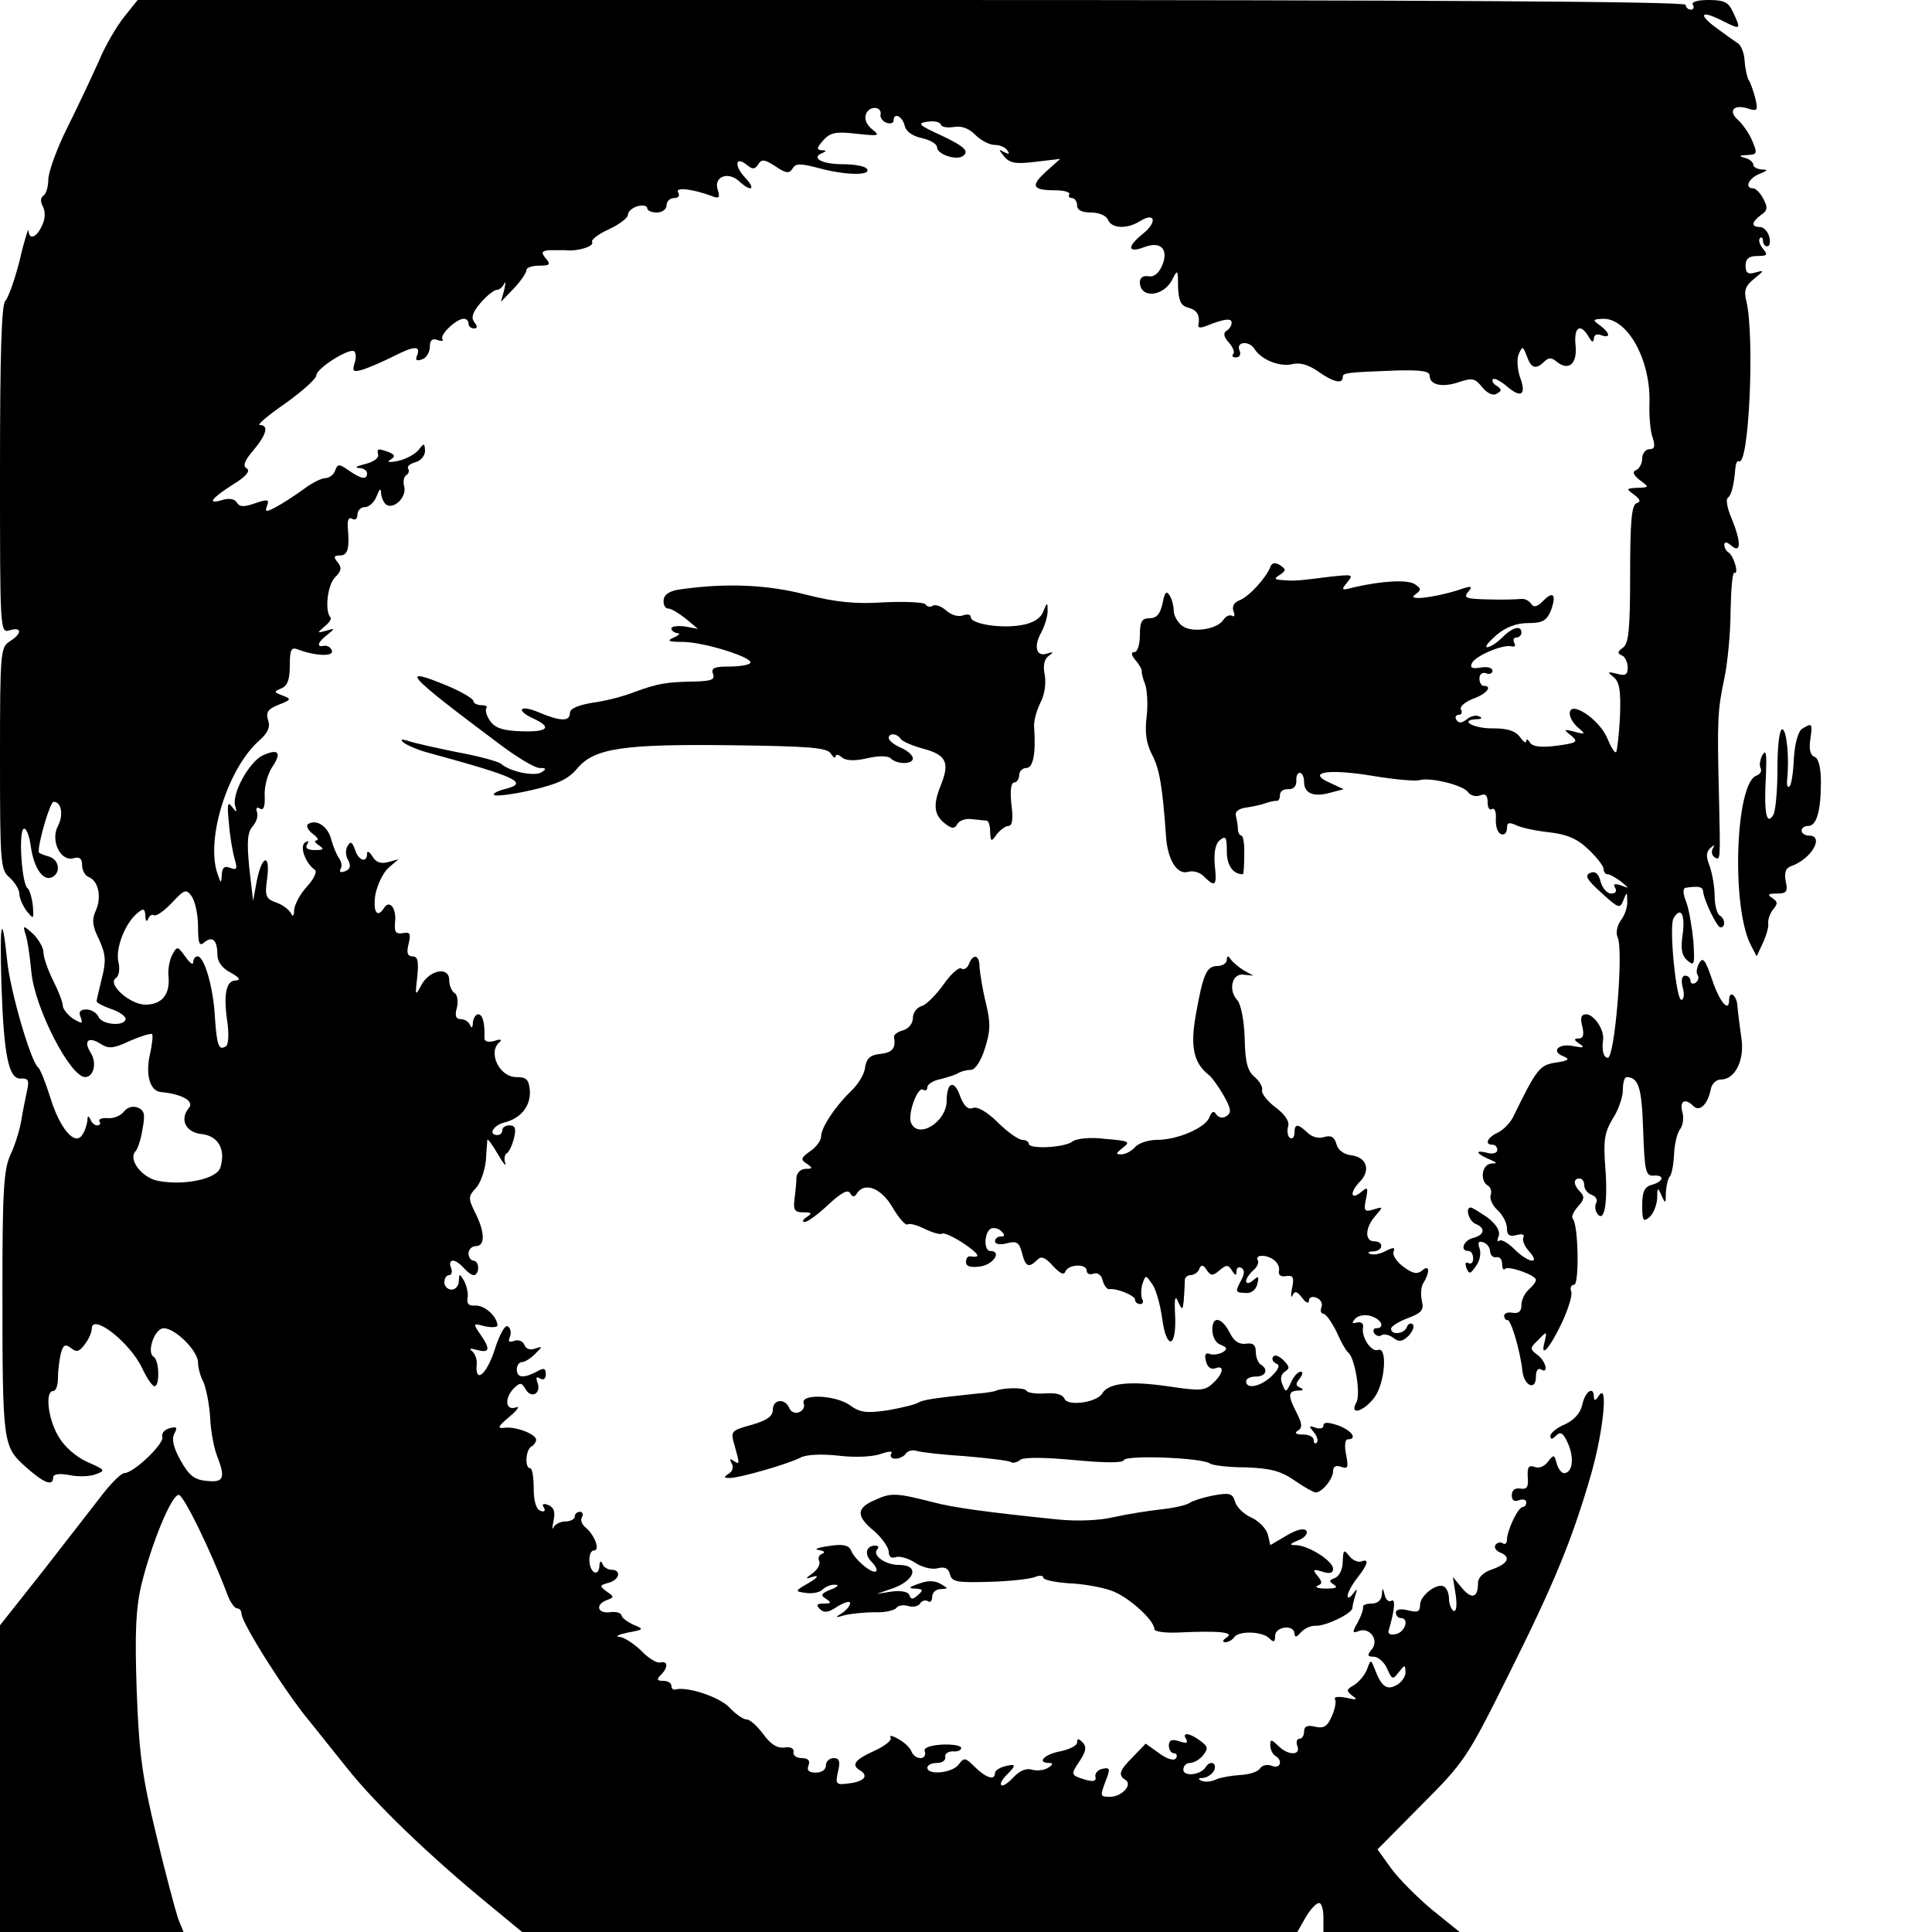 <?xml version="1.0" standalone="no"?>
<!DOCTYPE svg PUBLIC "-//W3C//DTD SVG 20010904//EN"
 "http://www.w3.org/TR/2001/REC-SVG-20010904/DTD/svg10.dtd">
<svg version="1.0" xmlns="http://www.w3.org/2000/svg"
 width="400pt" height="400pt" viewBox="0 0 400 400"
 preserveAspectRatio="xMidYMid meet">
<g transform="translate(0,400) scale(0.1,-0.1)"
fill="#000000" stroke="none">
<path d="M257 3965 c-16 -20 -40 -61 -53 -93 -14 -31 -43 -93 -65 -137 -22
-44 -39 -92 -39 -107 0 -15 -5 -30 -10 -33 -6 -4 -7 -12 -1 -23 5 -10 5 -25
-2 -39 -11 -25 -27 -31 -28 -10 0 6 -9 -21 -18 -61 -10 -40 -24 -79 -30 -85
-8 -8 -11 -112 -11 -350 0 -334 0 -338 20 -332 26 8 26 -7 0 -23 -19 -12 -20
-23 -20 -242 0 -218 1 -231 20 -247 11 -10 20 -25 20 -33 0 -9 7 -25 15 -36
15 -18 15 -18 13 11 -2 17 -7 33 -11 36 -12 9 -19 117 -8 123 5 3 12 -14 15
-38 7 -46 27 -73 46 -61 17 11 11 37 -10 42 -11 3 -20 7 -20 9 0 24 24 104 31
104 16 0 21 -27 9 -50 -16 -30 5 -74 32 -67 13 4 18 -1 18 -14 0 -11 6 -22 14
-25 20 -8 27 -42 14 -70 -8 -18 -7 -31 7 -59 14 -31 15 -44 6 -80 -6 -24 -11
-46 -11 -48 0 -3 13 -10 30 -16 16 -5 30 -15 30 -20 0 -17 -50 -13 -56 4 -4 8
-15 15 -25 15 -13 0 -17 -5 -12 -16 5 -14 3 -14 -16 -3 -11 8 -21 20 -21 27 0
7 -9 30 -20 52 -11 22 -20 48 -20 58 0 10 -10 27 -21 38 -21 19 -22 19 -16 -1
4 -11 9 -46 12 -78 7 -74 80 -216 111 -217 18 0 25 29 12 50 -16 25 -5 35 20
19 17 -11 27 -10 61 6 23 10 43 16 46 14 2 -3 0 -22 -5 -44 -9 -41 1 -74 23
-76 44 -4 70 -19 58 -33 -20 -24 -6 -51 27 -54 34 -4 50 -32 38 -70 -8 -23
-74 -37 -128 -27 -34 6 -64 45 -47 62 4 4 11 25 14 45 6 31 4 39 -10 45 -11 4
-22 0 -29 -9 -6 -8 -21 -14 -33 -13 -12 1 -20 -2 -17 -7 3 -4 1 -8 -5 -8 -5 0
-12 6 -14 13 -4 8 -6 7 -6 -3 -1 -8 -5 -22 -11 -30 -15 -23 -46 13 -66 78 -10
32 -21 59 -25 62 -15 11 -58 159 -64 220 -11 106 -16 83 -12 -50 5 -146 15
-196 41 -193 14 1 17 -4 12 -25 -3 -15 -9 -43 -12 -62 -3 -19 -13 -51 -22 -70
-14 -30 -17 -72 -17 -275 0 -325 1 -329 47 -371 39 -35 58 -42 58 -23 0 7 12
9 34 5 18 -4 43 -3 55 2 20 7 19 9 -18 25 -24 11 -48 32 -60 53 -22 37 -28 94
-11 94 6 0 10 12 10 28 0 15 3 37 6 50 5 18 9 20 21 11 11 -9 17 -8 28 7 8 10
15 25 15 33 0 33 78 -27 104 -81 10 -21 21 -38 26 -38 11 0 10 54 -2 61 -15 9
2 59 21 59 24 0 71 -47 71 -71 0 -11 5 -29 11 -40 5 -11 12 -43 14 -72 1 -29
8 -65 14 -80 18 -47 15 -57 -21 -53 -26 2 -37 12 -54 42 -15 27 -19 44 -13 56
7 13 5 15 -10 11 -11 -3 -17 -11 -15 -18 5 -13 -59 -75 -79 -75 -7 -1 -26 -20
-44 -43 -18 -23 -73 -94 -122 -157 l-91 -115 0 -317 0 -318 190 0 190 0 -11
27 c-5 15 -26 92 -45 172 -30 124 -36 169 -41 301 -4 120 -2 170 10 220 21 85
62 185 77 185 10 0 66 -114 101 -207 6 -16 15 -28 20 -28 5 0 9 -5 9 -11 0
-19 93 -166 142 -224 9 -11 43 -54 76 -95 57 -72 169 -181 300 -288 l63 -52
802 0 803 0 17 30 c10 17 22 30 28 30 5 0 9 -13 9 -30 l0 -30 141 0 141 0 -57
46 c-31 26 -69 64 -85 86 l-28 39 91 92 c89 89 95 98 179 267 98 196 133 283
172 417 26 91 36 194 16 163 -6 -10 -10 -11 -10 -2 0 23 -18 12 -24 -16 -4
-18 -17 -32 -36 -41 -17 -7 -30 -18 -30 -24 0 -8 4 -7 12 1 9 9 15 5 25 -18
13 -31 8 -60 -9 -60 -5 0 -12 9 -15 20 -5 19 -6 19 -18 4 -7 -10 -19 -15 -28
-11 -12 4 -15 0 -14 -21 2 -21 -2 -26 -15 -24 -11 2 -18 -3 -18 -14 0 -10 5
-14 15 -10 8 3 15 1 15 -4 0 -6 -3 -10 -7 -10 -10 0 -33 -49 -33 -68 0 -7 -4
-11 -9 -7 -5 3 -12 1 -15 -4 -3 -5 1 -11 9 -15 24 -9 18 -23 -15 -35 -19 -6
-30 -17 -30 -29 0 -30 -13 -34 -33 -10 l-19 23 6 -38 c3 -22 1 -35 -5 -32 -5
4 -9 15 -9 25 0 10 -4 21 -10 25 -14 9 -50 -18 -50 -38 0 -14 -5 -16 -25 -11
-15 4 -25 2 -25 -5 0 -6 5 -11 10 -11 18 0 10 -28 -9 -33 -12 -3 -18 0 -16 7
12 40 15 67 6 62 -5 -4 -12 2 -14 11 -4 17 -5 17 -6 1 -1 -11 -9 -18 -21 -18
-11 0 -19 -3 -18 -7 1 -5 -4 -19 -11 -32 -12 -21 -11 -23 2 -18 23 9 43 -19
27 -38 -10 -12 -9 -15 4 -15 9 0 22 -11 28 -25 10 -23 12 -23 24 -7 13 16 13
16 14 0 0 -10 -9 -22 -19 -27 -20 -11 -31 -3 -45 34 -8 20 -8 20 -16 -2 -5
-12 -17 -26 -27 -32 -16 -9 -16 -12 -3 -22 12 -8 9 -9 -13 -4 -16 3 -26 2 -23
-3 3 -5 0 -21 -7 -36 -9 -21 -17 -25 -34 -21 -16 4 -23 1 -23 -10 0 -8 -4 -15
-10 -15 -5 0 -7 -7 -4 -15 8 -20 -20 -20 -40 1 -14 13 -16 14 -16 0 0 -8 5
-18 10 -21 17 -10 11 -28 -7 -21 -9 4 -20 1 -24 -5 -4 -7 -22 -13 -41 -14 -18
-1 -41 -5 -50 -9 -10 -5 -23 -6 -30 -3 -9 4 -7 6 3 6 9 1 19 8 23 16 6 16 -9
21 -18 6 -10 -16 -46 -20 -46 -5 0 8 6 14 14 14 7 0 20 7 27 16 11 14 10 18
-6 30 -23 17 -39 18 -29 3 4 -8 0 -9 -15 -4 -15 5 -21 2 -21 -9 0 -9 5 -16 11
-16 5 0 7 -5 4 -10 -4 -6 -17 -3 -35 10 l-28 20 -26 -27 c-28 -28 -32 -38 -16
-48 16 -10 -8 -35 -31 -35 -22 0 -22 0 -9 35 9 23 8 26 -7 23 -10 -2 -17 -10
-15 -17 2 -9 -4 -10 -20 -6 -32 10 -32 10 -12 40 13 20 14 29 5 38 -8 8 -11 8
-11 -1 0 -6 -16 -14 -35 -18 -33 -6 -50 -24 -22 -24 8 0 7 -4 -3 -10 -8 -5
-23 -7 -33 -4 -12 4 -26 -2 -39 -16 -11 -12 -22 -19 -25 -16 -3 3 2 12 11 21
21 21 20 24 -4 18 -11 -3 -20 -9 -20 -14 0 -16 -19 -10 -42 13 -19 19 -22 20
-33 5 -13 -18 -65 -23 -65 -7 0 6 9 10 20 10 11 0 19 6 17 13 -1 6 6 11 16 11
9 -1 17 2 17 7 0 5 -18 8 -40 7 -27 -2 -39 -7 -35 -15 2 -7 -2 -13 -9 -13 -8
0 -16 6 -19 14 -3 8 -16 20 -28 26 -12 7 -19 8 -15 2 3 -5 -12 -17 -34 -27
-40 -18 -48 -29 -30 -40 19 -11 10 -23 -20 -27 -29 -4 -31 -3 -25 24 5 21 3
28 -9 28 -9 0 -16 -7 -16 -15 0 -9 -9 -15 -21 -15 -15 0 -19 5 -15 15 4 10 -1
15 -14 15 -11 0 -19 6 -17 13 1 7 -6 11 -19 9 -15 -2 -29 7 -44 28 -12 16 -27
30 -34 30 -7 0 -23 11 -36 25 -21 22 -88 44 -112 37 -5 -1 -8 3 -8 8 0 6 -8
10 -17 10 -13 0 -14 3 -5 12 16 16 15 30 -1 26 -7 -2 -25 9 -40 25 -16 15 -36
28 -45 28 -9 1 -1 5 18 9 33 6 34 7 12 16 -13 6 -24 14 -25 19 -1 6 -12 9 -25
7 -25 -3 -30 16 -6 25 16 6 16 7 0 18 -15 11 -15 13 4 18 23 6 27 27 6 27 -8
0 -17 6 -19 13 -3 7 -6 4 -6 -6 -1 -10 -5 -15 -11 -12 -13 8 -13 45 0 45 13 0
1 32 -17 47 -8 6 -12 16 -8 22 3 6 1 11 -4 11 -6 0 -11 -4 -11 -10 0 -5 -9
-10 -19 -10 -11 0 -22 -6 -25 -12 -3 -7 -3 -1 0 13 4 19 1 28 -11 33 -10 4
-14 2 -9 -5 4 -7 1 -10 -7 -7 -9 3 -14 20 -14 46 0 23 -3 42 -7 42 -12 0 -10
38 2 45 6 3 10 10 10 14 0 12 -43 28 -65 25 -16 -2 -15 2 10 23 17 14 22 23
13 19 -22 -7 -24 19 -4 40 13 12 16 12 24 -2 12 -21 33 -9 25 13 -4 11 -3 14
5 9 7 -4 12 -1 12 9 0 12 -4 14 -19 5 -27 -14 -41 -13 -41 5 0 8 5 15 11 15 6
0 18 8 27 17 16 16 16 16 0 11 -10 -4 -19 -1 -22 7 -3 8 -12 12 -21 9 -11 -4
-14 -2 -9 9 3 8 1 18 -5 21 -5 4 -17 -17 -27 -49 -17 -52 -41 -71 -37 -29 1
10 -4 22 -10 27 -7 5 -3 6 11 2 26 -7 28 2 6 33 -15 22 -15 23 10 16 14 -3 26
-2 26 2 -1 19 -27 42 -46 41 -13 -1 -18 3 -16 16 2 9 -2 25 -7 35 -10 16 -10
16 -11 0 0 -10 -7 -18 -15 -18 -8 0 -15 7 -15 15 0 8 4 15 10 15 5 0 7 7 4 15
-4 8 -2 15 4 15 5 0 15 -7 22 -15 7 -8 16 -15 21 -15 5 0 9 7 9 15 0 8 -4 15
-10 15 -5 0 -10 7 -10 15 0 8 7 15 15 15 20 0 19 29 -1 69 -15 30 -15 34 2 52
9 10 18 36 20 57 1 20 3 39 3 42 1 3 11 -11 22 -30 11 -19 18 -27 15 -18 -3 9
-1 18 3 20 4 2 11 15 15 31 5 20 3 27 -9 27 -8 0 -15 -4 -15 -10 0 -5 -4 -10
-10 -10 -20 0 -9 20 14 26 34 8 55 34 53 66 -2 23 -7 28 -28 28 -36 0 -60 53
-34 73 5 5 0 6 -11 2 -14 -4 -22 -1 -21 7 1 31 -4 48 -13 48 -5 0 -10 -8 -11
-17 0 -11 -3 -13 -6 -5 -2 6 -11 12 -19 12 -10 0 -13 7 -8 24 3 13 1 27 -5 30
-6 4 -11 16 -11 27 0 29 -41 21 -58 -11 -12 -23 -13 -22 -8 18 3 32 1 42 -10
42 -10 0 -13 7 -8 26 5 21 3 25 -12 22 -15 -2 -18 2 -16 24 3 28 -12 46 -23
28 -14 -22 -23 -8 -18 27 4 21 16 46 27 56 l21 18 -22 -6 c-15 -4 -25 0 -32
12 -6 10 -11 12 -11 6 0 -21 -18 -15 -25 8 -6 16 -9 18 -15 8 -5 -7 -5 -21 1
-30 6 -12 4 -19 -7 -23 -9 -3 -12 -2 -9 5 4 5 2 15 -3 22 -5 7 -12 24 -16 38
-6 27 -30 44 -48 33 -5 -3 -1 -12 9 -20 10 -7 14 -14 8 -14 -5 0 -3 -5 5 -10
12 -8 10 -10 -8 -10 -15 0 -21 4 -16 12 4 7 3 8 -4 4 -13 -8 1 -44 20 -57 5
-3 -2 -19 -16 -34 -14 -15 -26 -37 -27 -49 0 -12 -3 -15 -6 -8 -3 7 -16 18
-30 23 -23 8 -25 14 -20 49 7 53 -10 51 -21 -2 l-8 -43 -8 69 c-5 53 -4 72 7
85 8 9 12 22 9 30 -3 8 0 11 6 7 8 -5 11 5 10 27 -1 18 6 44 15 58 21 31 14
40 -19 25 -28 -13 -65 -80 -57 -105 4 -14 3 -14 -7 -1 -9 12 -10 4 -6 -35 2
-27 8 -61 12 -74 6 -20 4 -23 -9 -18 -13 5 -17 1 -18 -16 -1 -18 -2 -16 -10 8
-22 73 24 216 88 272 18 16 23 28 18 42 -5 17 0 23 22 32 26 10 27 12 8 19
-18 7 -19 8 -2 15 12 5 17 18 17 47 0 34 3 39 18 33 34 -13 74 -15 69 -2 -2 7
-10 11 -16 10 -17 -4 -13 8 7 23 16 13 16 14 -3 8 -19 -5 -19 -5 -3 9 10 8 15
16 12 19 -12 13 -6 68 10 83 13 13 14 20 5 31 -9 11 -8 14 5 14 16 0 20 14 16
59 -1 14 2 21 9 17 6 -4 11 0 11 8 0 9 7 16 15 16 9 0 20 10 25 23 6 16 9 17
9 5 1 -9 6 -20 11 -23 16 -10 42 16 37 37 -3 10 -1 21 4 24 5 3 7 9 4 14 -3 4
4 10 15 13 11 3 20 13 20 24 -1 16 -2 16 -13 2 -7 -9 -25 -19 -42 -23 -19 -4
-25 -3 -17 2 11 7 10 10 -3 16 -23 8 -25 8 -22 -6 1 -7 -11 -15 -28 -19 -16
-4 -22 -7 -12 -8 9 0 17 -5 17 -11 0 -14 -12 -12 -38 6 -20 14 -23 14 -28 0
-3 -9 -13 -16 -21 -16 -8 0 -29 -11 -46 -24 -18 -13 -43 -29 -56 -36 -21 -11
-23 -10 -18 3 5 13 1 14 -25 5 -23 -8 -32 -8 -38 2 -4 7 -16 9 -29 5 -33 -10
-25 2 20 31 28 17 38 29 30 34 -9 5 -5 16 13 37 28 33 33 53 14 53 -7 0 17 20
53 45 35 25 64 51 64 58 0 14 66 56 78 50 4 -3 5 -14 1 -25 -5 -17 -3 -19 18
-13 12 4 40 16 60 26 45 23 59 24 52 4 -5 -11 -2 -13 10 -9 9 3 16 15 16 26 0
14 5 18 16 14 8 -3 13 -2 10 2 -6 9 29 42 44 42 6 0 10 -4 10 -10 0 -5 5 -10
11 -10 8 0 8 4 1 13 -7 9 -4 20 13 40 13 15 28 27 34 27 5 0 12 6 15 13 3 6 3
1 0 -13 l-7 -25 27 28 c14 15 26 32 26 38 0 5 12 9 26 9 22 0 25 2 14 15 -10
12 -9 15 6 17 11 0 26 0 34 0 26 -3 61 8 56 17 -3 4 12 16 34 26 22 10 40 24
40 30 0 7 9 15 20 18 11 3 20 1 20 -4 0 -5 9 -9 20 -9 11 0 20 7 20 15 0 8 7
15 16 15 9 0 12 5 8 12 -7 11 30 7 70 -8 15 -6 17 -3 12 13 -9 27 21 39 44 18
26 -24 36 -17 12 8 -23 25 -19 45 5 25 11 -9 16 -9 23 2 7 11 13 10 35 -4 22
-15 29 -16 36 -5 6 11 16 11 54 1 55 -15 109 -16 100 -2 -3 6 -26 10 -50 10
-43 0 -67 13 -43 23 10 4 9 6 -1 6 -11 1 -10 5 3 20 15 17 27 19 70 14 46 -5
49 -4 32 9 -12 10 -17 21 -13 32 7 18 34 16 30 -2 -1 -5 4 -13 12 -16 8 -3 15
-1 15 4 0 18 18 10 23 -10 3 -13 17 -22 36 -26 17 -4 31 -12 31 -19 0 -14 38
-27 52 -19 16 10 7 20 -44 44 -46 21 -50 25 -28 28 13 2 26 0 28 -6 1 -5 13
-7 26 -5 16 3 31 -2 45 -16 12 -12 30 -21 40 -21 11 0 23 -5 27 -12 5 -7 3 -8
-7 -3 -12 7 -12 6 0 -9 12 -14 24 -16 65 -11 l51 6 -29 -26 c-33 -30 -29 -39
19 -39 18 0 31 -4 29 -8 -3 -4 0 -8 5 -8 6 0 11 -7 11 -15 0 -10 10 -15 29
-15 16 0 31 -6 35 -15 7 -18 39 -20 66 -3 32 20 37 -2 5 -27 -33 -27 -30 -40
6 -26 33 12 49 -6 35 -39 -7 -16 -17 -24 -28 -22 -11 2 -18 -3 -18 -12 0 -35
50 -31 68 7 10 20 11 18 11 -16 1 -30 6 -40 21 -44 19 -5 25 -16 21 -37 -1 -5
6 -5 16 -1 37 15 53 17 53 7 0 -6 -5 -14 -11 -17 -7 -5 -5 -13 5 -24 9 -10 13
-21 9 -24 -3 -4 -1 -7 6 -7 8 0 11 7 7 15 -7 18 20 20 31 3 14 -23 53 -38 78
-32 16 4 34 -1 54 -15 31 -22 51 -27 51 -12 0 9 5 10 112 14 50 1 68 -1 68
-11 0 -19 26 -25 61 -13 27 9 33 8 48 -11 11 -13 23 -18 30 -13 11 6 10 9 0
16 -7 4 -11 10 -8 14 3 3 16 -4 29 -15 29 -25 41 -18 27 19 -5 15 -7 37 -3 47
8 18 9 18 17 -3 9 -26 19 -29 37 -11 8 8 15 8 25 -1 25 -20 43 -4 39 34 -4 38
10 47 27 18 7 -12 10 -13 11 -4 0 7 6 11 15 7 20 -7 19 4 -2 20 -17 12 -16 13
7 14 51 0 98 -87 95 -175 -1 -27 2 -60 7 -72 5 -17 4 -23 -7 -23 -8 0 -15 -9
-15 -19 0 -11 -6 -21 -12 -24 -9 -3 -7 -10 7 -21 20 -15 20 -15 -5 -16 -23 -1
-24 -2 -7 -14 13 -10 15 -15 5 -18 -10 -4 -13 -39 -13 -147 0 -114 -3 -144
-15 -152 -11 -8 -12 -12 -2 -16 6 -2 12 -14 12 -25 0 -15 -5 -18 -22 -13 -20
5 -21 4 -7 -7 12 -10 15 -28 13 -82 -2 -38 -6 -71 -8 -73 -3 -3 -11 11 -19 30
-17 39 -77 78 -77 50 0 -9 8 -22 18 -30 15 -13 15 -14 -8 -8 -23 6 -24 5 -7
-8 15 -13 13 -15 -30 -21 -33 -4 -49 -2 -55 6 -4 7 -8 9 -8 4 0 -6 -6 -2 -13
8 -10 13 -26 18 -55 18 -40 -1 -73 17 -35 19 11 0 13 3 5 6 -7 3 -19 0 -26 -7
-10 -7 -16 -8 -21 0 -3 5 -1 10 5 10 6 0 8 5 5 11 -4 5 7 15 24 22 29 10 42
27 23 27 -5 0 -9 7 -9 15 0 9 6 14 14 11 7 -3 13 0 13 5 0 7 -11 9 -24 7 -17
-3 -23 -1 -19 8 5 15 63 40 82 36 7 -2 10 1 6 7 -3 6 -1 11 4 11 6 0 11 5 11
10 0 16 -18 12 -40 -10 -11 -11 -25 -20 -31 -20 -6 0 3 11 19 25 20 17 42 25
66 25 30 0 38 5 47 26 12 33 5 42 -17 19 -12 -12 -19 -13 -24 -5 -4 6 -13 11
-21 10 -8 -1 -38 -2 -68 -1 -46 1 -52 3 -41 16 10 12 7 13 -22 3 -51 -16 -107
-22 -88 -9 13 10 13 12 0 21 -15 11 -71 7 -127 -6 -26 -7 -27 -6 -14 10 14 17
12 17 -35 12 -70 -9 -77 -9 -99 -7 -17 1 -18 3 -5 11 13 9 13 11 0 20 -10 6
-17 5 -20 -4 -9 -23 -45 -62 -64 -69 -11 -4 -16 -13 -12 -23 3 -8 2 -12 -3 -9
-6 3 -13 -1 -18 -8 -12 -20 -65 -28 -85 -13 -10 7 -18 22 -18 32 0 10 -4 25
-9 32 -6 10 -10 5 -14 -17 -5 -22 -12 -31 -27 -31 -16 0 -20 -7 -20 -35 0 -19
-5 -35 -11 -35 -8 0 -7 -6 2 -17 8 -9 13 -19 13 -22 -1 -3 2 -16 7 -28 4 -12
6 -42 3 -67 -4 -32 -1 -55 11 -78 16 -30 22 -69 29 -168 3 -50 23 -82 46 -75
10 3 25 -1 33 -10 23 -23 27 -19 22 24 -2 26 1 44 11 52 12 9 14 6 14 -24 0
-29 13 -47 33 -47 2 0 3 18 3 40 1 22 -2 40 -6 40 -3 0 -7 6 -7 13 0 6 -2 19
-4 27 -3 9 5 16 21 18 14 2 32 6 40 9 8 3 18 5 23 5 4 -1 7 4 7 12 0 8 8 13
18 12 10 0 16 6 16 17 -1 9 2 17 7 17 5 0 9 -9 9 -19 0 -24 20 -32 55 -22 l27
7 -28 13 c-50 22 -7 30 86 15 47 -8 92 -12 100 -9 22 6 92 -11 100 -26 5 -6
15 -9 24 -6 11 5 16 1 16 -14 0 -11 4 -18 9 -14 6 3 9 -7 8 -21 -1 -15 4 -29
11 -31 6 -3 12 3 12 12 0 12 4 13 18 7 9 -5 40 -12 68 -15 37 -4 59 -13 82
-35 18 -17 32 -35 32 -41 0 -6 4 -11 8 -11 5 0 17 -7 28 -15 18 -15 18 -15 0
-8 -13 4 -17 3 -12 -5 4 -7 1 -12 -8 -12 -9 0 -18 11 -22 24 -4 17 -11 23 -21
19 -13 -5 -8 -14 22 -41 36 -33 39 -34 46 -16 7 18 8 18 8 -2 1 -11 -5 -29
-13 -39 -8 -11 -11 -27 -7 -35 13 -27 -6 -250 -20 -250 -9 0 -13 15 -10 37 3
21 -19 53 -35 53 -10 0 -13 -7 -8 -25 4 -17 2 -25 -7 -25 -11 0 -11 -3 1 -11
12 -8 9 -9 -12 -5 -31 7 -48 -11 -21 -21 14 -6 11 -9 -16 -13 -33 -5 -39 -12
-87 -110 -6 -14 -21 -29 -33 -35 -22 -10 -28 -25 -11 -25 6 0 10 -5 10 -11 0
-6 -9 -9 -20 -6 -27 7 -25 -1 3 -13 17 -7 18 -9 5 -9 -20 -1 -25 -36 -7 -46 6
-4 8 -13 5 -20 -2 -7 4 -21 15 -31 10 -9 19 -26 19 -37 0 -14 5 -18 20 -14 12
3 17 1 14 -5 -3 -5 2 -18 12 -29 25 -28 -2 -24 -31 5 -13 13 -27 21 -31 17 -4
-3 -5 1 -1 10 3 11 -5 24 -23 38 -16 11 -32 21 -35 21 -12 0 -4 -28 10 -34 21
-8 19 -23 -5 -29 -20 -5 -28 -27 -10 -27 6 0 10 -7 10 -16 0 -8 -4 -12 -10 -9
-6 3 -7 -1 -4 -10 6 -14 8 -13 20 4 8 11 11 27 7 37 -4 12 -2 15 8 12 8 -3 14
-11 14 -19 1 -8 6 -13 13 -12 7 2 12 -5 12 -14 0 -9 3 -14 6 -10 7 7 64 -13
64 -23 0 -4 -7 -13 -15 -20 -8 -7 -15 -21 -15 -32 0 -13 -6 -18 -18 -16 -11 2
-18 -1 -18 -7 1 -5 4 -9 7 -8 7 2 27 -65 31 -106 4 -31 28 -41 28 -11 0 12 4
18 10 15 17 -11 11 17 -7 30 -16 12 -16 14 2 31 18 19 18 18 13 -4 -10 -36 10
-15 36 40 13 28 22 57 19 64 -3 8 0 14 6 14 11 0 9 126 -3 137 -3 4 2 15 11
25 13 14 14 21 5 30 -15 15 -15 28 -2 28 6 0 10 -6 10 -14 0 -8 7 -17 16 -20
8 -3 12 -10 9 -16 -3 -5 -3 -15 1 -21 15 -24 23 18 18 89 -5 62 -2 77 15 106
12 18 21 45 21 60 0 14 3 26 8 26 25 -1 31 -22 34 -110 3 -83 5 -95 21 -94 24
2 22 -12 -3 -19 -15 -4 -20 -14 -20 -42 0 -32 2 -36 15 -25 8 7 15 24 16 39 0
23 1 24 9 6 8 -18 9 -18 9 6 1 14 4 29 8 33 4 4 8 25 9 47 1 22 7 45 13 52 5
7 8 23 4 35 -6 23 6 29 23 12 13 -13 30 4 36 35 2 11 11 20 21 20 30 0 50 42
42 88 -3 23 -7 52 -8 65 -1 21 -17 33 -17 12 0 -28 -20 -4 -35 41 -14 41 -19
49 -27 35 -5 -9 -7 -20 -3 -25 3 -5 1 -12 -5 -16 -5 -3 -10 -1 -10 4 0 6 -5
11 -11 11 -7 0 -9 -10 -5 -25 4 -14 2 -25 -3 -25 -11 0 -26 154 -16 169 15 25
24 8 19 -32 -5 -32 -2 -46 10 -56 14 -12 15 -8 12 40 -3 30 -9 66 -15 82 -7
17 -7 28 -1 29 27 4 35 2 36 -7 2 -20 29 -75 36 -75 11 0 10 18 -2 25 -5 3
-10 21 -10 40 0 19 -5 46 -10 61 -8 20 -8 30 1 38 9 8 10 8 5 -1 -3 -6 -2 -14
4 -18 12 -7 12 -8 9 125 -4 158 -3 180 11 245 7 33 13 97 13 142 1 45 4 80 8
77 4 -2 5 5 2 16 -3 11 -9 23 -14 26 -5 3 -9 10 -9 16 0 7 6 6 15 -2 20 -17
20 8 0 57 -9 20 -12 39 -8 42 8 6 13 27 16 63 1 9 4 15 7 13 21 -13 33 254 16
330 -6 23 -3 33 16 48 21 17 21 18 3 13 -16 -5 -21 -1 -21 14 0 14 7 20 24 20
21 0 23 2 12 15 -7 9 -10 18 -6 22 3 3 6 1 6 -5 0 -7 4 -12 9 -12 5 0 7 9 4
20 -3 11 -12 20 -19 20 -19 0 -18 10 2 25 14 9 14 16 5 33 -6 12 -16 22 -21
22 -19 0 -10 21 13 30 17 7 18 9 5 9 -10 1 -18 5 -18 10 0 5 -8 12 -17 14 -14
4 -13 5 4 6 21 1 22 3 11 29 -6 15 -20 35 -30 44 -21 19 -8 33 22 23 19 -6 20
-3 14 22 -4 15 -10 33 -14 38 -3 6 -7 23 -8 40 -1 16 -8 33 -15 36 -6 4 -27
19 -46 33 -38 29 -27 35 19 11 34 -17 35 -16 18 20 -9 20 -18 25 -50 25 -24 0
-37 -4 -33 -10 3 -5 1 -10 -4 -10 -6 0 -11 5 -11 10 0 7 -541 10 -1602 10
l-1603 0 -28 -35z m153 -1883 c0 -36 3 -42 13 -33 17 14 27 4 27 -25 0 -15 10
-29 28 -38 18 -10 21 -15 10 -16 -20 0 -26 -29 -17 -88 3 -23 2 -45 -3 -48
-15 -10 -19 1 -23 59 -3 62 -22 127 -36 127 -5 0 -9 -6 -9 -12 0 -7 -7 -2 -16
11 -16 22 -17 23 -27 5 -6 -11 -10 -32 -8 -47 3 -36 -14 -57 -48 -57 -32 0
-80 43 -61 55 6 4 9 18 5 34 -6 28 14 80 40 101 12 10 15 9 16 -6 0 -11 3 -14
6 -6 2 6 8 10 12 7 5 -2 21 9 37 26 26 28 30 29 41 13 7 -10 13 -38 13 -62z"/>
<path d="M1410 2780 c-24 -3 -35 -11 -36 -22 -1 -10 3 -18 10 -18 6 0 22 -10
36 -21 l25 -21 -27 5 c-16 2 -28 0 -28 -4 0 -5 6 -9 13 -10 6 0 3 -4 -8 -9
-16 -7 -11 -9 20 -9 46 -1 149 -34 138 -44 -3 -4 -23 -7 -44 -7 -30 0 -37 -3
-33 -15 5 -12 -3 -15 -37 -16 -60 -1 -77 -4 -126 -22 -23 -9 -62 -19 -87 -22
-29 -5 -46 -12 -46 -21 0 -18 -19 -18 -64 1 -40 17 -50 5 -11 -13 39 -18 29
-28 -26 -26 -38 1 -54 7 -64 21 -8 11 -11 23 -8 27 3 3 -1 6 -10 6 -9 0 -17 4
-17 9 0 4 -23 18 -51 30 -104 43 -92 28 103 -118 37 -28 75 -51 85 -51 14 0
15 -2 4 -9 -14 -9 -65 1 -84 18 -7 5 -48 16 -92 24 -44 9 -89 19 -100 23 -13
4 -17 4 -10 -3 6 -5 28 -15 50 -21 187 -51 212 -63 159 -76 -15 -4 -24 -9 -21
-12 3 -3 38 1 77 10 56 13 77 23 96 46 35 41 95 50 322 47 159 -2 194 -5 202
-17 5 -8 10 -11 10 -6 0 5 6 4 13 -2 8 -7 26 -8 52 -2 25 6 44 5 49 0 13 -13
46 -13 46 0 0 6 -11 16 -25 22 -14 6 -25 15 -25 20 0 11 17 10 25 -2 3 -5 24
-14 46 -20 49 -13 56 -29 36 -78 -16 -40 -13 -61 12 -79 12 -9 18 -9 23 1 4 7
17 12 30 10 13 -1 26 -3 31 -3 4 -1 7 -11 7 -23 1 -21 2 -22 14 -5 7 9 18 17
24 17 8 0 10 15 6 45 -3 28 -1 45 6 45 5 0 10 7 10 15 0 8 7 15 15 15 14 0 20
30 16 85 -1 12 5 34 13 50 9 17 12 40 9 58 -4 19 -1 32 8 39 11 8 11 9 -3 5
-22 -8 -29 14 -12 44 7 13 13 33 13 44 0 19 -1 19 -9 -1 -5 -14 -21 -24 -44
-28 -42 -8 -106 2 -106 16 0 6 -7 7 -16 4 -10 -4 -25 1 -35 10 -10 9 -22 13
-28 10 -5 -4 -12 -2 -15 3 -3 4 -41 6 -85 4 -59 -4 -100 0 -163 16 -81 21
-166 24 -258 11z"/>
<path d="M3731 2491 c-8 -5 -15 -30 -17 -61 -1 -28 -5 -55 -9 -58 -4 -4 -6 2
-5 13 5 46 -1 105 -10 105 -6 0 -10 -34 -10 -82 0 -46 -4 -89 -9 -96 -14 -22
-19 7 -15 79 2 47 1 59 -7 46 -5 -9 -7 -22 -4 -27 3 -6 0 -13 -9 -16 -43 -17
-52 -272 -11 -351 l12 -23 13 28 c7 15 12 33 11 40 -1 8 3 20 10 29 10 12 10
16 -2 24 -11 7 -8 9 10 9 20 0 23 4 18 26 -3 18 0 27 12 31 42 15 69 63 36 63
-8 0 -15 5 -15 10 0 6 6 10 14 10 17 0 26 31 26 91 0 30 -5 49 -13 52 -9 3
-12 16 -9 36 5 34 4 35 -17 22z"/>
<path d="M2006 2004 c-3 -8 -10 -13 -16 -9 -5 3 -22 -12 -37 -34 -16 -22 -36
-42 -45 -44 -10 -3 -18 -14 -18 -25 0 -11 -9 -22 -20 -25 -11 -3 -20 -9 -19
-14 4 -23 -3 -32 -28 -35 -21 -2 -29 -9 -32 -28 -1 -14 -15 -36 -30 -50 -33
-32 -61 -75 -61 -93 0 -8 -10 -22 -22 -30 -20 -14 -21 -18 -8 -26 13 -9 13
-11 -2 -11 -10 0 -18 -8 -19 -17 0 -10 -2 -30 -4 -45 -3 -23 0 -28 18 -28 18
0 19 -2 7 -10 -8 -5 -10 -10 -4 -10 6 0 28 16 49 36 26 24 40 32 45 24 5 -9 9
-9 14 -1 16 25 51 11 74 -29 13 -22 27 -38 31 -35 5 3 21 -2 37 -10 15 -7 31
-12 35 -9 4 2 24 -7 45 -21 32 -22 36 -30 12 -26 -5 0 -8 -5 -8 -12 0 -9 10
-12 30 -9 27 4 45 32 20 32 -13 0 -13 37 1 46 6 3 16 1 22 -5 8 -8 8 -11 -1
-11 -7 0 -12 -5 -12 -10 0 -6 11 -8 25 -4 20 5 25 2 31 -20 7 -29 14 -32 32
-14 8 8 16 5 32 -13 15 -16 23 -20 26 -11 7 15 44 16 44 1 0 -6 6 -9 14 -6 8
3 16 -2 19 -14 3 -11 9 -19 14 -18 15 2 53 -13 53 -22 0 -5 5 -9 11 -9 5 0 7
5 4 10 -3 6 -3 20 0 31 7 20 7 20 20 1 8 -10 17 -42 21 -71 9 -67 30 -63 27 5
-2 36 0 44 6 29 9 -19 10 -18 12 5 1 14 2 31 2 38 -1 6 5 12 12 12 7 0 16 6
18 13 4 9 8 9 15 -2 9 -13 13 -13 27 -1 14 12 18 12 26 -1 6 -10 9 -11 9 -1 0
7 5 10 10 7 7 -4 7 -12 0 -25 -13 -25 -13 -26 9 -27 11 -1 21 6 24 18 4 17 3
18 -9 8 -8 -7 -14 -7 -14 -1 0 5 7 15 15 22 8 7 12 16 9 21 -3 5 1 9 8 9 21 0
39 -16 36 -31 -2 -9 4 -13 15 -11 14 2 17 -2 12 -25 -3 -15 -2 -22 1 -15 5 10
9 9 20 -5 7 -10 14 -13 14 -6 0 7 7 10 16 6 8 -3 13 -12 10 -19 -3 -8 -1 -14
4 -14 5 0 17 -17 27 -37 9 -21 20 -40 24 -43 14 -10 27 -87 17 -104 -15 -27
15 -19 37 10 23 30 28 107 8 99 -14 -5 -35 27 -31 47 2 7 -4 12 -12 10 -11 -3
-12 -1 -4 8 7 7 21 9 33 5 22 -7 29 -25 10 -25 -5 0 -7 -5 -4 -10 4 -6 11 -8
16 -4 5 3 16 0 24 -6 11 -9 18 -8 31 4 9 10 13 20 9 24 -4 4 -10 1 -12 -5 -5
-15 -33 -18 -33 -4 0 5 16 15 35 22 29 11 33 17 29 35 -3 13 -2 29 2 36 15 24
14 41 -1 28 -11 -9 -20 -7 -39 7 -14 10 -23 24 -21 31 4 10 0 10 -16 2 -11 -6
-25 -9 -32 -6 -7 2 -4 5 6 5 21 1 23 21 2 21 -20 0 -19 29 3 53 16 19 16 19
-4 13 -19 -6 -21 -3 -16 21 5 25 4 27 -11 14 -22 -17 -22 2 -1 23 22 23 14 50
-18 54 -16 2 -28 11 -31 23 -4 15 -11 19 -25 15 -12 -4 -26 0 -35 9 -20 19
-27 19 -27 -1 0 -8 -4 -13 -9 -10 -5 3 -7 14 -4 24 3 11 -7 25 -27 40 -17 13
-29 29 -27 35 2 6 -5 18 -15 27 -15 12 -20 30 -21 80 -1 37 -8 71 -15 79 -20
21 -11 57 13 53 l20 -2 -20 11 c-11 7 -23 17 -27 23 -5 8 -8 7 -8 -1 0 -7 -9
-13 -19 -13 -23 0 -30 -16 -45 -100 -12 -67 -5 -100 26 -125 7 -5 21 -25 32
-44 15 -27 16 -35 5 -42 -8 -5 -16 -3 -21 4 -5 8 -9 6 -14 -6 -8 -22 -66 -47
-109 -47 -18 0 -38 -7 -45 -15 -7 -8 -20 -15 -28 -15 -13 0 -12 2 3 14 16 12
13 14 -36 18 -32 4 -59 1 -68 -5 -15 -13 -91 -17 -91 -5 0 4 -6 8 -13 8 -8 0
-31 16 -51 36 -22 22 -43 34 -52 30 -10 -4 -18 4 -26 24 -12 36 -28 30 -28 -9
0 -44 -60 -81 -74 -45 -7 18 14 75 25 68 5 -3 9 -1 9 5 0 6 12 14 28 17 15 4
32 9 37 13 6 3 17 6 25 6 9 0 21 18 29 44 12 37 12 54 2 95 -7 28 -12 61 -13
74 0 25 -13 29 -22 6z"/>
<path d="M2510 1247 c0 -14 7 -28 17 -31 14 -6 15 -9 4 -16 -8 -4 -20 -6 -27
-3 -8 3 -11 -2 -7 -16 3 -12 11 -17 19 -14 20 8 17 -11 -5 -31 -17 -16 -27
-16 -94 -6 -77 11 -122 7 -135 -15 -11 -19 -72 -27 -78 -11 -4 9 -18 13 -40
11 -19 -1 -37 1 -39 6 -5 7 -50 6 -65 -1 -3 -1 -18 -4 -35 -5 -94 -10 -113
-13 -124 -19 -6 -4 -35 -11 -64 -16 -43 -6 -56 -5 -78 11 -30 21 -103 24 -95
3 3 -7 -2 -15 -10 -18 -8 -3 -17 1 -20 9 -9 21 -34 18 -34 -4 0 -13 -12 -22
-44 -31 -43 -12 -44 -13 -35 -43 11 -40 11 -40 -3 -31 -7 5 -8 3 -3 -6 4 -7 2
-16 -6 -21 -11 -7 -11 -9 2 -9 20 0 118 28 146 42 13 7 45 8 81 4 34 -4 70 -2
86 4 18 6 25 6 21 0 -3 -6 1 -10 9 -10 8 0 18 5 21 10 4 6 14 9 23 6 10 -3 55
-8 102 -11 47 -4 88 -9 93 -12 4 -3 13 -1 20 5 7 5 50 5 112 -1 64 -6 100 -6
102 0 4 11 162 5 178 -7 6 -4 39 -8 74 -8 51 -2 72 -7 101 -27 20 -14 40 -25
44 -25 13 0 36 28 36 44 0 10 6 13 17 9 14 -5 15 -1 10 25 -4 19 -2 32 3 32
22 0 8 19 -20 29 -21 7 -30 7 -30 -1 0 -5 -7 -7 -16 -4 -14 5 -15 4 -4 -9 7
-9 10 -18 6 -22 -3 -3 -6 -1 -6 5 0 7 -10 12 -22 12 -15 0 -19 3 -11 8 10 6 9
14 -2 36 -19 37 -19 46 3 47 11 0 12 2 4 6 -10 4 -10 8 -1 19 6 8 7 14 2 14
-6 0 -15 -10 -20 -22 -10 -21 -11 -22 -18 -4 -5 11 -3 21 5 26 11 7 10 11 -3
24 -9 9 -18 12 -21 7 -4 -5 0 -11 6 -14 9 -3 6 -11 -9 -26 -23 -22 -53 -28
-53 -11 0 6 9 10 20 10 21 0 27 15 10 25 -5 3 -10 15 -10 26 0 15 -6 19 -20
17 -14 -2 -25 5 -33 21 -17 34 -37 38 -37 8z"/>
<path d="M1813 895 c-41 -17 -41 -34 -3 -65 16 -14 29 -33 30 -42 0 -11 5 -15
14 -12 8 3 26 -2 40 -11 15 -10 35 -15 47 -12 15 4 23 0 26 -13 4 -15 14 -17
81 -15 43 1 85 6 95 10 9 4 17 3 17 -1 0 -5 24 -10 53 -12 28 -1 68 -8 87 -15
34 -11 90 -61 90 -80 0 -5 21 -8 48 -7 84 4 119 1 102 -10 -9 -6 -10 -10 -3
-10 6 0 15 5 18 10 9 14 58 13 73 -2 9 -9 12 -8 12 5 0 20 40 24 40 5 1 -9 4
-8 13 2 7 8 21 15 32 14 22 0 75 26 75 37 0 4 3 16 6 26 5 15 4 15 -5 3 -6 -8
-11 -10 -11 -4 0 6 9 23 20 37 23 29 25 41 8 34 -7 -2 -18 3 -25 12 -11 14
-12 12 -13 -12 0 -16 -7 -30 -16 -34 -13 -5 -13 -7 -2 -14 9 -6 3 -8 -17 -8
-16 0 -24 3 -17 6 10 4 10 8 0 20 -11 14 -10 15 10 9 15 -5 22 -3 22 6 0 16
-50 48 -77 49 -14 0 -14 2 5 10 13 5 20 14 17 19 -4 7 -19 4 -41 -9 l-34 -20
-5 22 c-4 13 -19 28 -34 35 -16 7 -31 22 -34 33 -5 17 -11 19 -44 13 -21 -4
-43 -11 -49 -15 -6 -5 -33 -11 -60 -14 -27 -3 -71 -10 -98 -16 -29 -7 -75 -9
-115 -5 -148 15 -218 25 -256 35 -78 20 -90 21 -122 6z"/>
<path d="M1715 799 c-22 -3 -31 -7 -20 -8 11 -2 15 -5 7 -8 -6 -2 -9 -9 -6
-15 3 -5 -2 -16 -12 -24 -18 -13 -18 -14 1 -8 11 3 7 -3 -10 -13 -30 -17 -30
-18 -6 -21 13 -2 28 1 34 7 6 6 18 11 27 10 8 0 4 -5 -10 -10 -20 -8 -22 -12
-10 -19 12 -8 11 -10 -4 -10 -15 0 -17 -3 -9 -11 9 -9 18 -8 37 5 15 9 26 12
26 7 0 -6 -8 -15 -17 -21 -15 -9 -14 -10 6 -4 13 3 41 6 62 6 21 -1 41 4 45 9
3 5 14 7 24 4 10 -3 21 -1 25 5 3 6 11 8 16 5 5 -4 9 1 9 9 0 9 8 16 18 16 16
1 16 1 -1 11 -12 7 -27 7 -45 0 -21 -7 -22 -10 -7 -10 16 -1 17 -3 6 -13 -11
-10 -15 -10 -18 -1 -3 8 -17 10 -36 8 l-32 -5 29 10 c50 16 62 50 17 50 -29 0
-57 21 -44 33 3 4 1 7 -5 7 -19 0 -23 -18 -8 -33 8 -8 13 -17 10 -20 -7 -7
-44 23 -52 43 -5 11 -17 14 -47 9z"/>
</g>
</svg>
